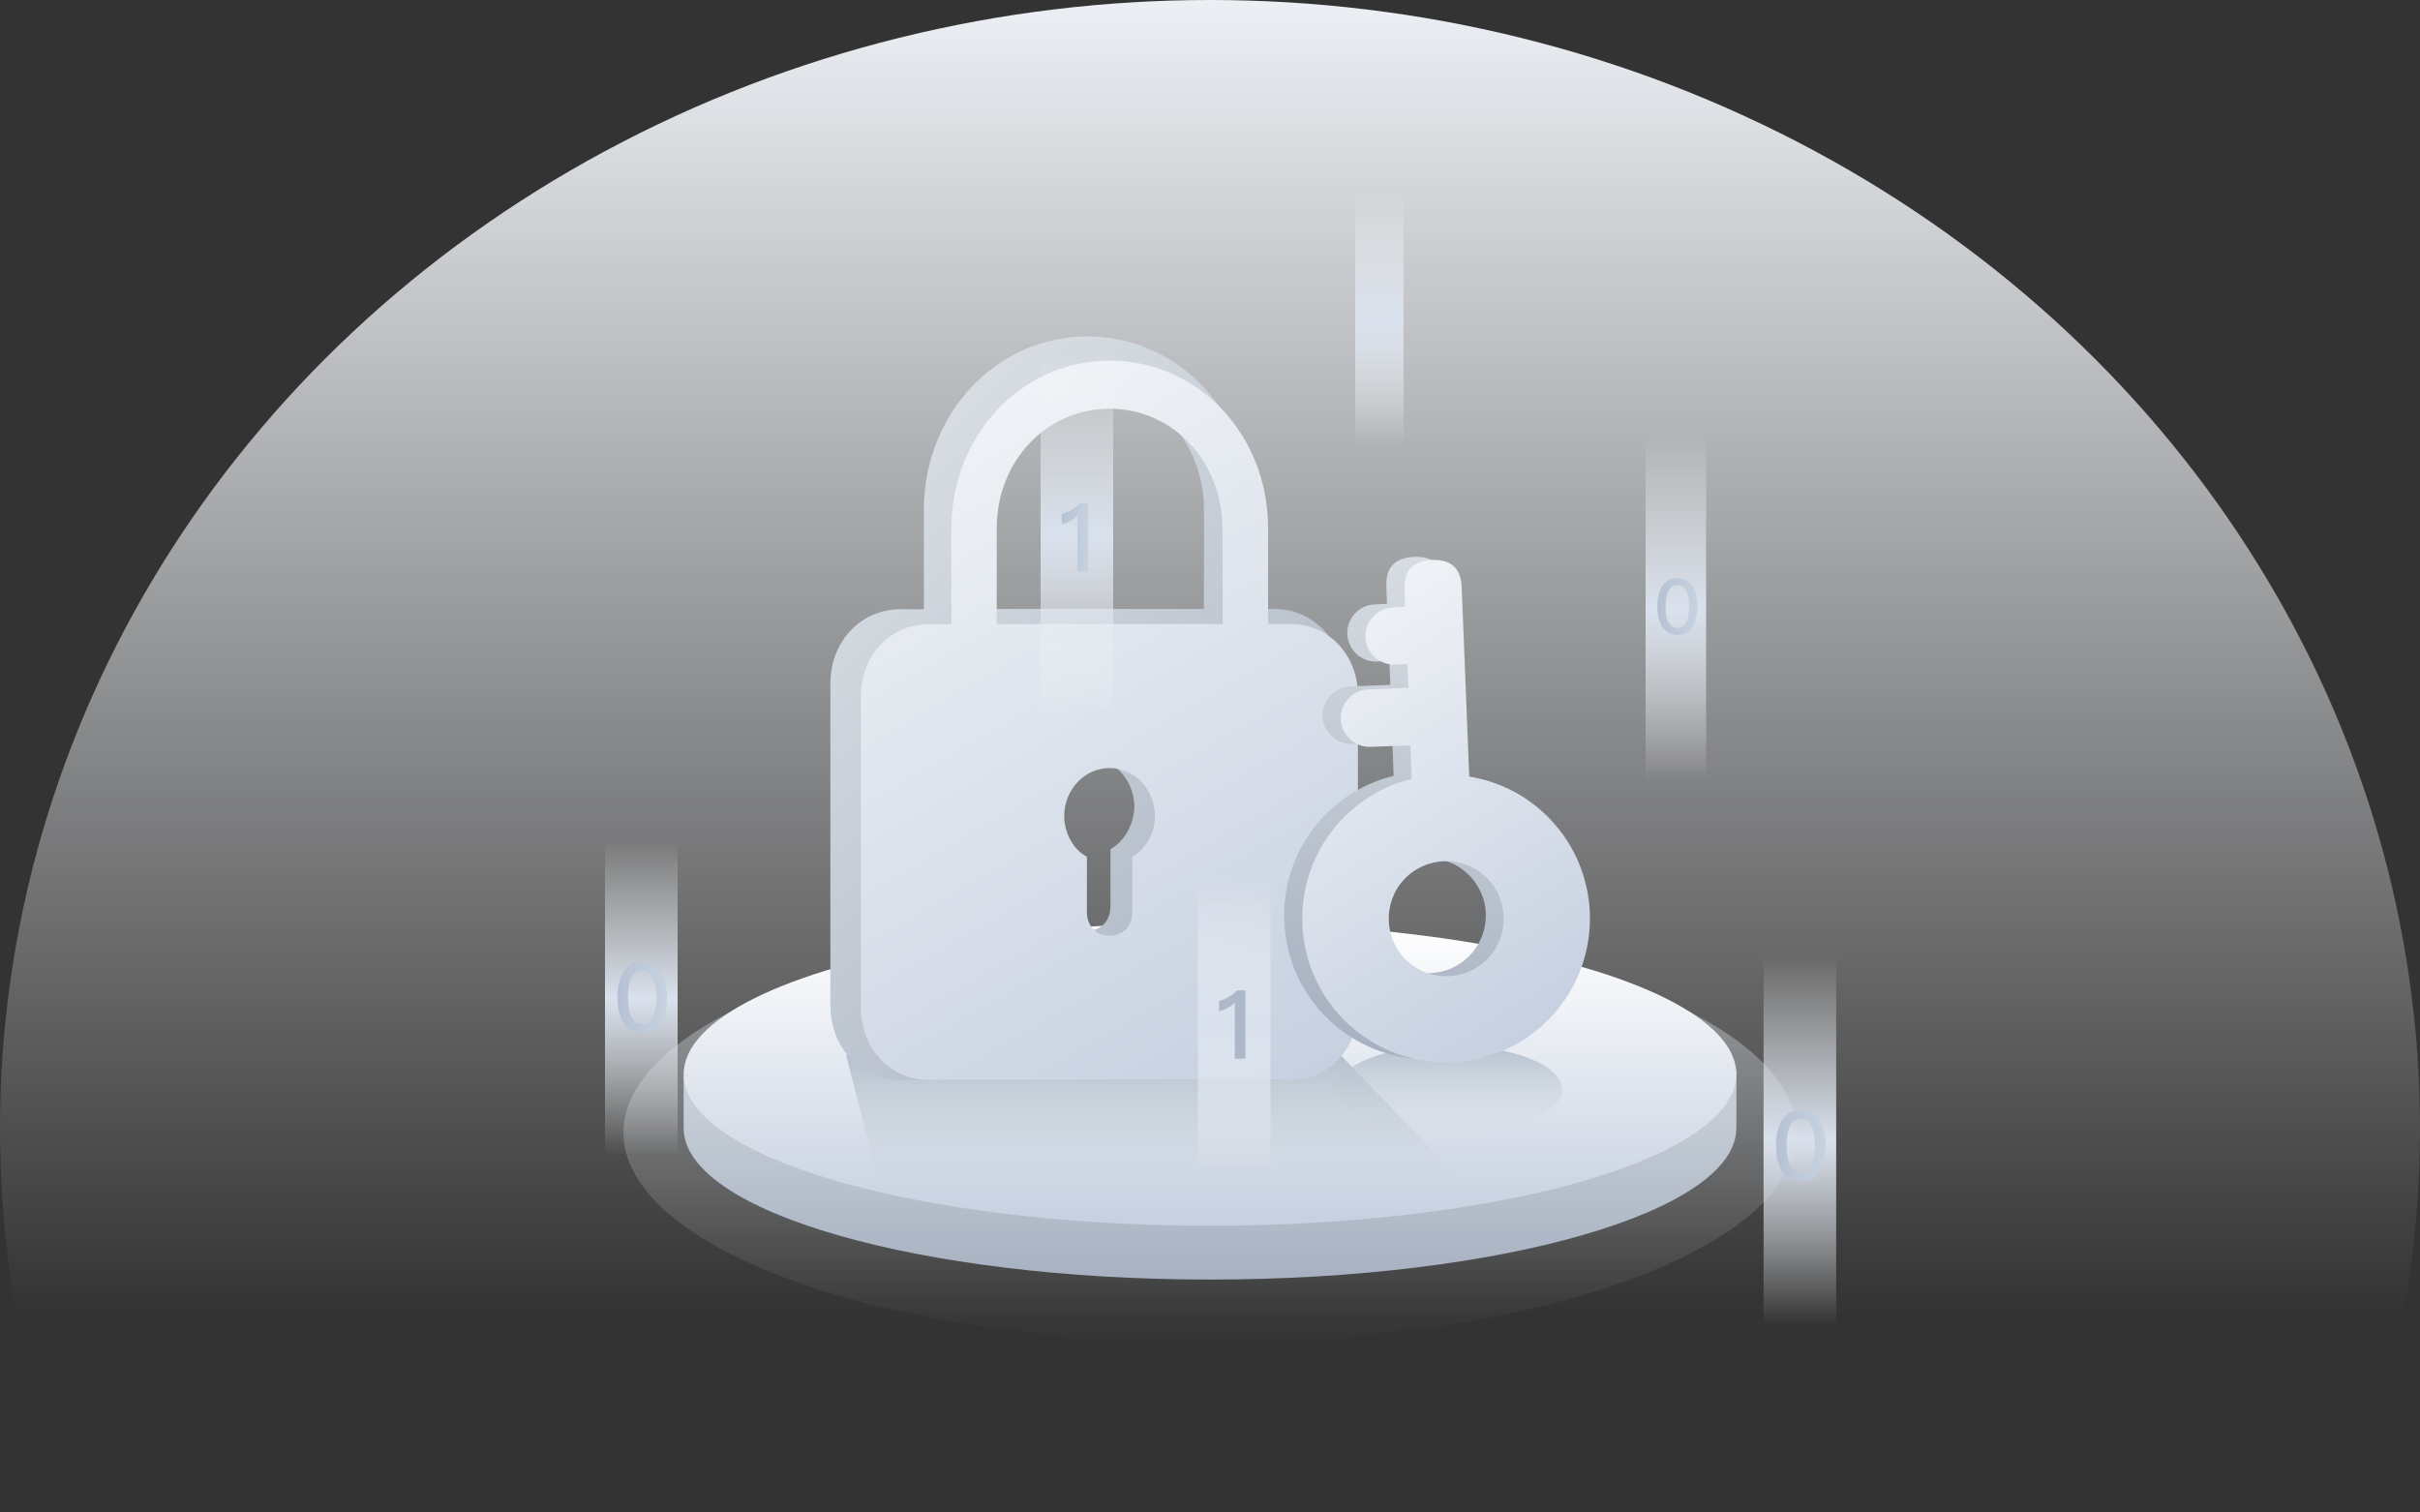 <svg width="800" height="500" xmlns="http://www.w3.org/2000/svg">
    <rect width="100%" height="100%" fill="#333333" stroke="none"/>
    <defs>
        <linearGradient gradientTransform="matrix(1,0,0,1,0,-139)" y2="139" x2="400" y1="885" x1="400"
                        gradientUnits="userSpaceOnUse" id="svg_21">
            <stop stop-color="#F8FAFC" stop-opacity="0" offset="0.417"/>
            <stop stop-color="#ECEFF4" offset="1"/>
        </linearGradient>
        <linearGradient gradientTransform="matrix(1,0,0,1,0,-139)" y2="444" x2="400" y1="583" x1="400"
                        gradientUnits="userSpaceOnUse" id="svg_20">
            <stop stop-color="#DFE2E5" stop-opacity="0" offset="0"/>
            <stop stop-color="#D7DCE2" stop-opacity="0.5" offset="1"/>
        </linearGradient>
        <linearGradient gradientTransform="matrix(1,0,0,1,0,-139)" y2="472.95" x2="400" y1="562" x1="400"
                        gradientUnits="userSpaceOnUse" id="svg_19">
            <stop stop-color="#A7B1C1" offset="0"/>
            <stop stop-color="#D7DDE2" offset="1"/>
        </linearGradient>
        <linearGradient gradientTransform="matrix(1,0,0,1,0,-139)" y2="444" x2="400" y1="544.212" x1="400"
                        gradientUnits="userSpaceOnUse" id="svg_18">
            <stop stop-color="#C6D0E0" offset="0"/>
            <stop stop-color="#FFFFFF" offset="1"/>
        </linearGradient>
        <linearGradient gradientTransform="matrix(1,0,0,1,0,-139)" y2="487.815" x2="383.24" y1="533" x1="383.24"
                        gradientUnits="userSpaceOnUse" id="svg_17">
            <stop stop-color="#CED8E0" stop-opacity="0" offset="0"/>
            <stop stop-color="#B4C0CC" offset="1"/>
        </linearGradient>
        <linearGradient gradientTransform="matrix(1,0,0,1,0,-139)" y2="313.251" x2="274.743" y1="482.532"
                        x1="444.024" gradientUnits="userSpaceOnUse" id="svg_16">
            <stop stop-color="#A7B1C1" offset="0"/>
            <stop stop-color="#D7DDE2" offset="1"/>
        </linearGradient>
        <linearGradient gradientTransform="matrix(1,0,0,1,0,-139)" y2="291.435" x2="295.898" y1="504.039"
                        x1="418.645" gradientUnits="userSpaceOnUse" id="svg_15">
            <stop stop-color="#C6D0E0" offset="0"/>
            <stop stop-color="#EFF2F6" offset="1"/>
        </linearGradient>
        <linearGradient gradientTransform="matrix(1,0,0,1,0,-139)" y2="484.688" x2="479.136" y1="513.593" x1="479.136"
                        gradientUnits="userSpaceOnUse" id="svg_14">
            <stop stop-color="#CED8E0" stop-opacity="0" offset="0"/>
            <stop stop-color="#B4C0CC" offset="1"/>
        </linearGradient>
        <linearGradient
                gradientTransform="matrix(0.999,-0.04,0.04,0.999,-106.351,20.779)"
                y2="194.844" x2="598.183" y1="349.863" x1="551.626" gradientUnits="userSpaceOnUse" id="svg_13">
            <stop stop-color="#A7B1C1" offset="0"/>
            <stop stop-color="#D7DDE2" offset="1"/>
        </linearGradient>
        <linearGradient
                gradientTransform="matrix(0.999,-0.04,0.04,0.999,-106.351,20.779)"
                y2="211.27" x2="527.781" y1="342.978" x1="603.823" gradientUnits="userSpaceOnUse" id="svg_12">
            <stop stop-color="#C6D0E0" offset="0"/>
            <stop stop-color="#EFF2F6" offset="1"/>
        </linearGradient>
        <linearGradient gradientTransform="matrix(1,0,0,1,0,-139)" y2="203" x2="456" y1="286" x1="456"
                        gradientUnits="userSpaceOnUse" id="svg_11">
            <stop stop-color="#F8FAFC" stop-opacity="0" offset="0"/>
            <stop stop-color="#D9E1ED" offset="0.5"/>
            <stop stop-color="#F8FAFC" stop-opacity="0" offset="1"/>
        </linearGradient>
        <linearGradient gradientTransform="matrix(1,0,0,1,0,-139)" y2="283" x2="554" y1="397" x1="554"
                        gradientUnits="userSpaceOnUse" id="svg_10">
            <stop stop-color="#F8FAFC" stop-opacity="0" offset="0"/>
            <stop stop-color="#D9E1ED" offset="0.5"/>
            <stop stop-color="#F8FAFC" stop-opacity="0" offset="1"/>
        </linearGradient>
        <linearGradient gradientTransform="matrix(1,0,0,1,0,-139)" y2="417" x2="212" y1="521" x1="212"
                        gradientUnits="userSpaceOnUse" id="svg_9">
            <stop stop-color="#F8FAFC" stop-opacity="0" offset="0"/>
            <stop stop-color="#D9E1ED" offset="0.5"/>
            <stop stop-color="#F8FAFC" stop-opacity="0" offset="1"/>
        </linearGradient>
        <linearGradient gradientTransform="matrix(1,0,0,1,0,-139)" y2="256" x2="356" y1="376" x1="356"
                        gradientUnits="userSpaceOnUse" id="svg_8">
            <stop stop-color="#F8FAFC" stop-opacity="0" offset="0"/>
            <stop stop-color="#D9E1ED" offset="0.5"/>
            <stop stop-color="#F8FAFC" stop-opacity="0" offset="1"/>
        </linearGradient>
        <linearGradient gradientTransform="matrix(1,0,0,1,0,-139)" y2="339.547" x2="561.07" y1="339.547"
                        x1="547.929" gradientUnits="userSpaceOnUse" id="svg_7">
            <stop stop-color="#B6C2D3" offset="0"/>
            <stop stop-color="#C6D2E0" offset="1"/>
        </linearGradient>
        <linearGradient gradientTransform="matrix(1,0,0,1,0,-139)" y2="316.659" x2="359.729" y1="316.659"
                        x1="351.088" gradientUnits="userSpaceOnUse" id="svg_6">
            <stop stop-color="#B6C2D3" offset="0"/>
            <stop stop-color="#C6D2E0" offset="1"/>
        </linearGradient>
        <linearGradient gradientTransform="matrix(1,0,0,1,0,-139)" y2="468.659" x2="220.522" y1="468.659"
                        x1="204.189" gradientUnits="userSpaceOnUse" id="svg_5">
            <stop stop-color="#B6C2D3" offset="0"/>
            <stop stop-color="#C6D2E0" offset="1"/>
        </linearGradient>
        <linearGradient gradientTransform="matrix(1,0,0,1,0,-139)" y2="430" x2="408" y1="526" x1="408"
                        gradientUnits="userSpaceOnUse" id="svg_4">
            <stop stop-color="#F8FAFC" stop-opacity="0" offset="0"/>
            <stop stop-color="#D9E1ED" offset="0.5"/>
            <stop stop-color="#F8FAFC" stop-opacity="0" offset="1"/>
        </linearGradient>
        <linearGradient gradientTransform="matrix(1,0,0,1,0,-139)" y2="455" x2="595" y1="577" x1="595"
                        gradientUnits="userSpaceOnUse" id="svg_3">
            <stop stop-color="#F8FAFC" stop-opacity="0" offset="0"/>
            <stop stop-color="#D9E1ED" offset="0.5"/>
            <stop stop-color="#F8FAFC" stop-opacity="0" offset="1"/>
        </linearGradient>
        <linearGradient gradientTransform="matrix(1,0,0,1,0,-139)" y2="517.659" x2="603.521" y1="517.659"
                        x1="587.188" gradientUnits="userSpaceOnUse" id="svg_2">
            <stop stop-color="#B6C2D3" offset="0"/>
            <stop stop-color="#C6D2E0" offset="1"/>
        </linearGradient>
    </defs>
    <g>
        <title>Layer 1</title>
        <g>
            <g>
                <ellipse fill="url(#svg_21)" ry="373" rx="400" cy="373" cx="400" class="st0"/>
                <ellipse fill="url(#svg_20)" ry="69.5" rx="193.9" cy="374.5" cx="400" class="st1"/>
                <g>
                    <path fill="url(#svg_19)"
                          d="m574,372.9c0,27.7 -77.9,50.1 -174,50.1s-174,-22.4 -174,-50.1c0,-6 0,-10 0,-16.7c24.1,-19.3 98.6,-22.3 174,-22.3c76.8,0 150.9,0.2 174,20c0,11.2 0,13.4 0,19z"
                          class="st2"/>
                    <ellipse fill="url(#svg_18)" ry="50.1" rx="174" cy="355.1" cx="400" class="st3"/>
                </g>
                <g>
                    <g>
                        <polygon fill="url(#svg_17)" opacity="0.98"
                                 points="486.8,394 290,389 279.7,348.8 443.2,348.8 "
                                 class="st4"/>
                        <g>
                            <path fill="url(#svg_16)"
                                  d="m421.2,201.3l-7.7,0l0,-32.8c0,-31.9 -23.9,-57.3 -54,-57.3s-54.1,25.5 -54.1,57.4l0,32.8l-7.7,0c-13.1,0 -23.2,10.6 -23.2,24.6l0,106.4c0,13.9 10,24.6 23.2,24.6l123.5,0c13.1,0 23.2,-10.6 23.2,-24.6l0,-106.6c-0.1,-13.8 -10.1,-24.5 -23.2,-24.5l0,0zm-54.1,79.4l0,18.8c0,4.9 -3.1,8.2 -7.7,8.2s-7.7,-3.3 -7.7,-8.2l0,-18.8c-4.6,-2.4 -7.7,-8.2 -7.7,-13.9c0,-9 6.9,-16.4 15.5,-16.4c8.6,0 15.5,7.3 15.5,16.4c-0.2,5.7 -3.3,11.4 -7.9,13.9l0,0zm30.9,-79.4l-77.2,0l0,-32.8c0,-23 17,-40.9 38.6,-40.9s38.6,18 38.6,40.9c0,0.1 0,32.8 0,32.8l0,0z"
                                  class="st5"/>
                            <path fill="url(#svg_15)"
                                  d="m426.7,206.3l-7.5,0l0,-31.7c0,-30.9 -23.1,-55.4 -52.3,-55.4c-29.1,0 -52.4,24.6 -52.4,55.5l0,31.7l-7.5,0c-12.7,0 -22.4,10.2 -22.4,23.8l0,103c0,13.4 9.7,23.8 22.4,23.8l119.5,0c12.7,0 22.4,-10.2 22.4,-23.8l0,-103.1c0.1,-13.4 -9.5,-23.8 -22.2,-23.8l0,0zm-52.4,76.9l0,18.2c0,4.8 -3,7.9 -7.5,7.9c-4.5,0 -7.5,-3.2 -7.5,-7.9l0,-18.2c-4.5,-2.3 -7.5,-7.9 -7.5,-13.4c0,-8.7 6.7,-15.9 15,-15.9c8.3,0 15,7.1 15,15.9c0,5.5 -3,10.9 -7.5,13.4l0,0zm29.9,-76.9l-74.7,0l0,-31.7c0,-22.2 16.5,-39.5 37.3,-39.5c20.8,0 37.3,17.4 37.3,39.5c0.1,0.1 0.1,31.7 0.1,31.7l0,0z"
                                  class="st6"/>
                        </g>
                    </g>
                    <g>
                        <ellipse fill="url(#svg_14)" opacity="0.98" ry="14.5" rx="37.3" cy="360.1" cx="479.1"
                                 class="st7"/>
                        <g>
                            <path fill="url(#svg_13)"
                                  d="m467.4,184.1c-6.3,0.3 -9.4,3.5 -9.1,9.9l0.2,5.6l-3.9,0.2c-0.1,0 -0.2,0 -0.3,0c-5.2,0.3 -9.2,4.8 -8.9,10c0.3,5.2 4.8,9.2 10,8.9l3.9,-0.2l0.3,7.9l-13.4,0.5c-5.1,0.3 -9.1,4.6 -9,9.7c0.1,5.2 4.5,9.4 9.7,9.3l13.4,-0.5l0.4,11.1c-8.8,2.1 -17,6.8 -23.6,13.9c-17.8,19.3 -16.6,49.4 2.7,67.2c19.3,17.8 49.4,16.6 67.2,-2.7c17.8,-19.3 16.6,-49.4 -2.7,-67.2c-7.1,-6.6 -15.7,-10.5 -24.6,-12l-2.5,-62.6c-0.1,-6.3 -3.4,-9.3 -9.8,-9zm18.7,131.5c-7.1,7.7 -19.2,8.2 -26.9,1.1c-7.7,-7.1 -8.2,-19.2 -1.1,-26.9c7.1,-7.7 19.2,-8.2 26.9,-1.1c7.8,7.1 8.3,19.1 1.1,26.9z"
                                  class="st8"/>
                            <path fill="url(#svg_12)"
                                  d="m473.4,185.1c-6.3,0.3 -9.4,3.5 -9.1,9.9l0.2,5.6l-3.9,0.2c-0.1,0 -0.2,0 -0.3,0c-5.2,0.3 -9.2,4.8 -8.9,10c0.3,5.2 4.8,9.2 10,8.9l3.9,-0.2l0.3,7.9l-13.4,0.5c-5.1,0.3 -9.1,4.6 -9,9.7c0.1,5.2 4.5,9.4 9.7,9.3l13.4,-0.5l0.4,11.1c-8.8,2.1 -17,6.8 -23.6,13.9c-17.8,19.3 -16.6,49.4 2.7,67.2c19.3,17.8 49.4,16.6 67.2,-2.7c17.8,-19.3 16.6,-49.4 -2.7,-67.2c-7.1,-6.6 -15.7,-10.5 -24.6,-12l-2.5,-62.6c-0.2,-6.2 -3.5,-9.2 -9.8,-9zm18.7,131.5c-7.1,7.7 -19.2,8.2 -26.9,1.1c-7.7,-7.1 -8.2,-19.2 -1.1,-26.9c7.1,-7.7 19.2,-8.2 26.9,-1.1c7.7,7.2 8.2,19.2 1.1,26.9z"
                                  class="st9"/>
                        </g>
                    </g>
                </g>
                <rect fill="url(#svg_11)" height="83" width="16" class="st10" y="64" x="448"/>
                <rect fill="url(#svg_10)" height="114" width="20" class="st11" y="144" x="544"/>
                <rect fill="url(#svg_9)" height="104" width="24" class="st12" y="278" x="200"/>
                <rect fill="url(#svg_8)" height="120" width="24" class="st13" y="117" x="344"/>
                <g>
                    <path fill="url(#svg_7)"
                          d="m559.5,193.8c1.1,1.7 1.6,3.9 1.6,6.7s-0.5,5.1 -1.6,6.7c-1.2,1.8 -2.8,2.7 -5,2.7c-2.1,0 -3.8,-0.9 -5,-2.7c-1.1,-1.7 -1.6,-3.9 -1.6,-6.7c0,-2.9 0.5,-5.1 1.6,-6.7c1.2,-1.8 2.8,-2.7 5,-2.7c2.1,0 3.8,0.9 5,2.7zm-8.2,2.1c-0.4,1.1 -0.7,2.6 -0.7,4.6c0,2 0.2,3.5 0.7,4.6c0.6,1.6 1.7,2.5 3.2,2.5c1.5,0 2.5,-0.8 3.2,-2.5c0.4,-1.2 0.7,-2.7 0.7,-4.6c0,-2 -0.2,-3.5 -0.7,-4.6c-0.6,-1.6 -1.7,-2.5 -3.2,-2.5c-1.5,0 -2.5,0.9 -3.2,2.5z"
                          class="st14"/>
                </g>
                <g>
                    <path fill="url(#svg_6)"
                          d="m359.7,166.4l0,22.6l-3.5,0l0,-18.5c-1.4,1.3 -3.1,2.3 -5.2,2.8l0,-3.4c1,-0.3 2.1,-0.7 3.2,-1.3c1.1,-0.7 2.1,-1.5 2.8,-2.2l2.7,0z"
                          class="st15"/>
                </g>
                <g>
                    <path fill="url(#svg_5)"
                          d="m218.5,321.3c1.3,2.1 2,4.9 2,8.4s-0.7,6.3 -2,8.4c-1.5,2.2 -3.5,3.4 -6.2,3.4c-2.6,0 -4.7,-1.1 -6.2,-3.4c-1.3,-2.1 -2,-4.9 -2,-8.4c0,-3.5 0.7,-6.3 2,-8.4c1.5,-2.2 3.5,-3.4 6.2,-3.4c2.7,0 4.8,1.1 6.2,3.4zm-10.1,2.6c-0.5,1.4 -0.8,3.3 -0.8,5.8c0,2.5 0.3,4.4 0.8,5.8c0.8,2 2.1,3.1 3.9,3.1c1.9,0 3.2,-1 3.9,-3.1c0.5,-1.5 0.8,-3.4 0.8,-5.8c0,-2.4 -0.3,-4.3 -0.8,-5.8c-0.8,-2 -2.1,-3.1 -3.9,-3.1c-1.8,0 -3.1,1.1 -3.9,3.1z"
                          class="st16"/>
                </g>
                <rect fill="url(#svg_4)" height="96" width="24" class="st17" y="291" x="396"/>
                <rect fill="url(#svg_3)" height="122" width="24" class="st18" y="316" x="583"/>
                <g>
                    <g>
                        <path fill="#ADB8C9"
                              d="m411.7,327.4l0,22.6l-3.5,0l0,-18.5c-1.4,1.3 -3.1,2.3 -5.2,2.8l0,-3.4c1,-0.3 2.1,-0.7 3.2,-1.3c1.1,-0.7 2.1,-1.5 2.8,-2.2l2.7,0z"
                              class="st19"/>
                    </g>
                </g>
                <g>
                    <path fill="url(#svg_2)"
                          d="m601.5,370.3c1.3,2.1 2,4.9 2,8.4s-0.7,6.3 -2,8.4c-1.5,2.2 -3.5,3.4 -6.2,3.4c-2.6,0 -4.7,-1.1 -6.2,-3.4c-1.3,-2.1 -2,-4.9 -2,-8.4c0,-3.5 0.7,-6.3 2,-8.4c1.5,-2.2 3.5,-3.4 6.2,-3.4c2.7,0 4.8,1.1 6.2,3.4zm-10.1,2.6c-0.5,1.4 -0.8,3.3 -0.8,5.8c0,2.5 0.3,4.4 0.8,5.8c0.8,2 2.1,3.1 3.9,3.1c1.9,0 3.2,-1 3.9,-3.1c0.5,-1.5 0.8,-3.4 0.8,-5.8c0,-2.4 -0.3,-4.3 -0.8,-5.8c-0.8,-2 -2.1,-3.1 -3.9,-3.1c-1.8,0 -3.1,1.1 -3.9,3.1z"
                          class="st20"/>
                </g>
            </g>
        </g>
    </g>
</svg>